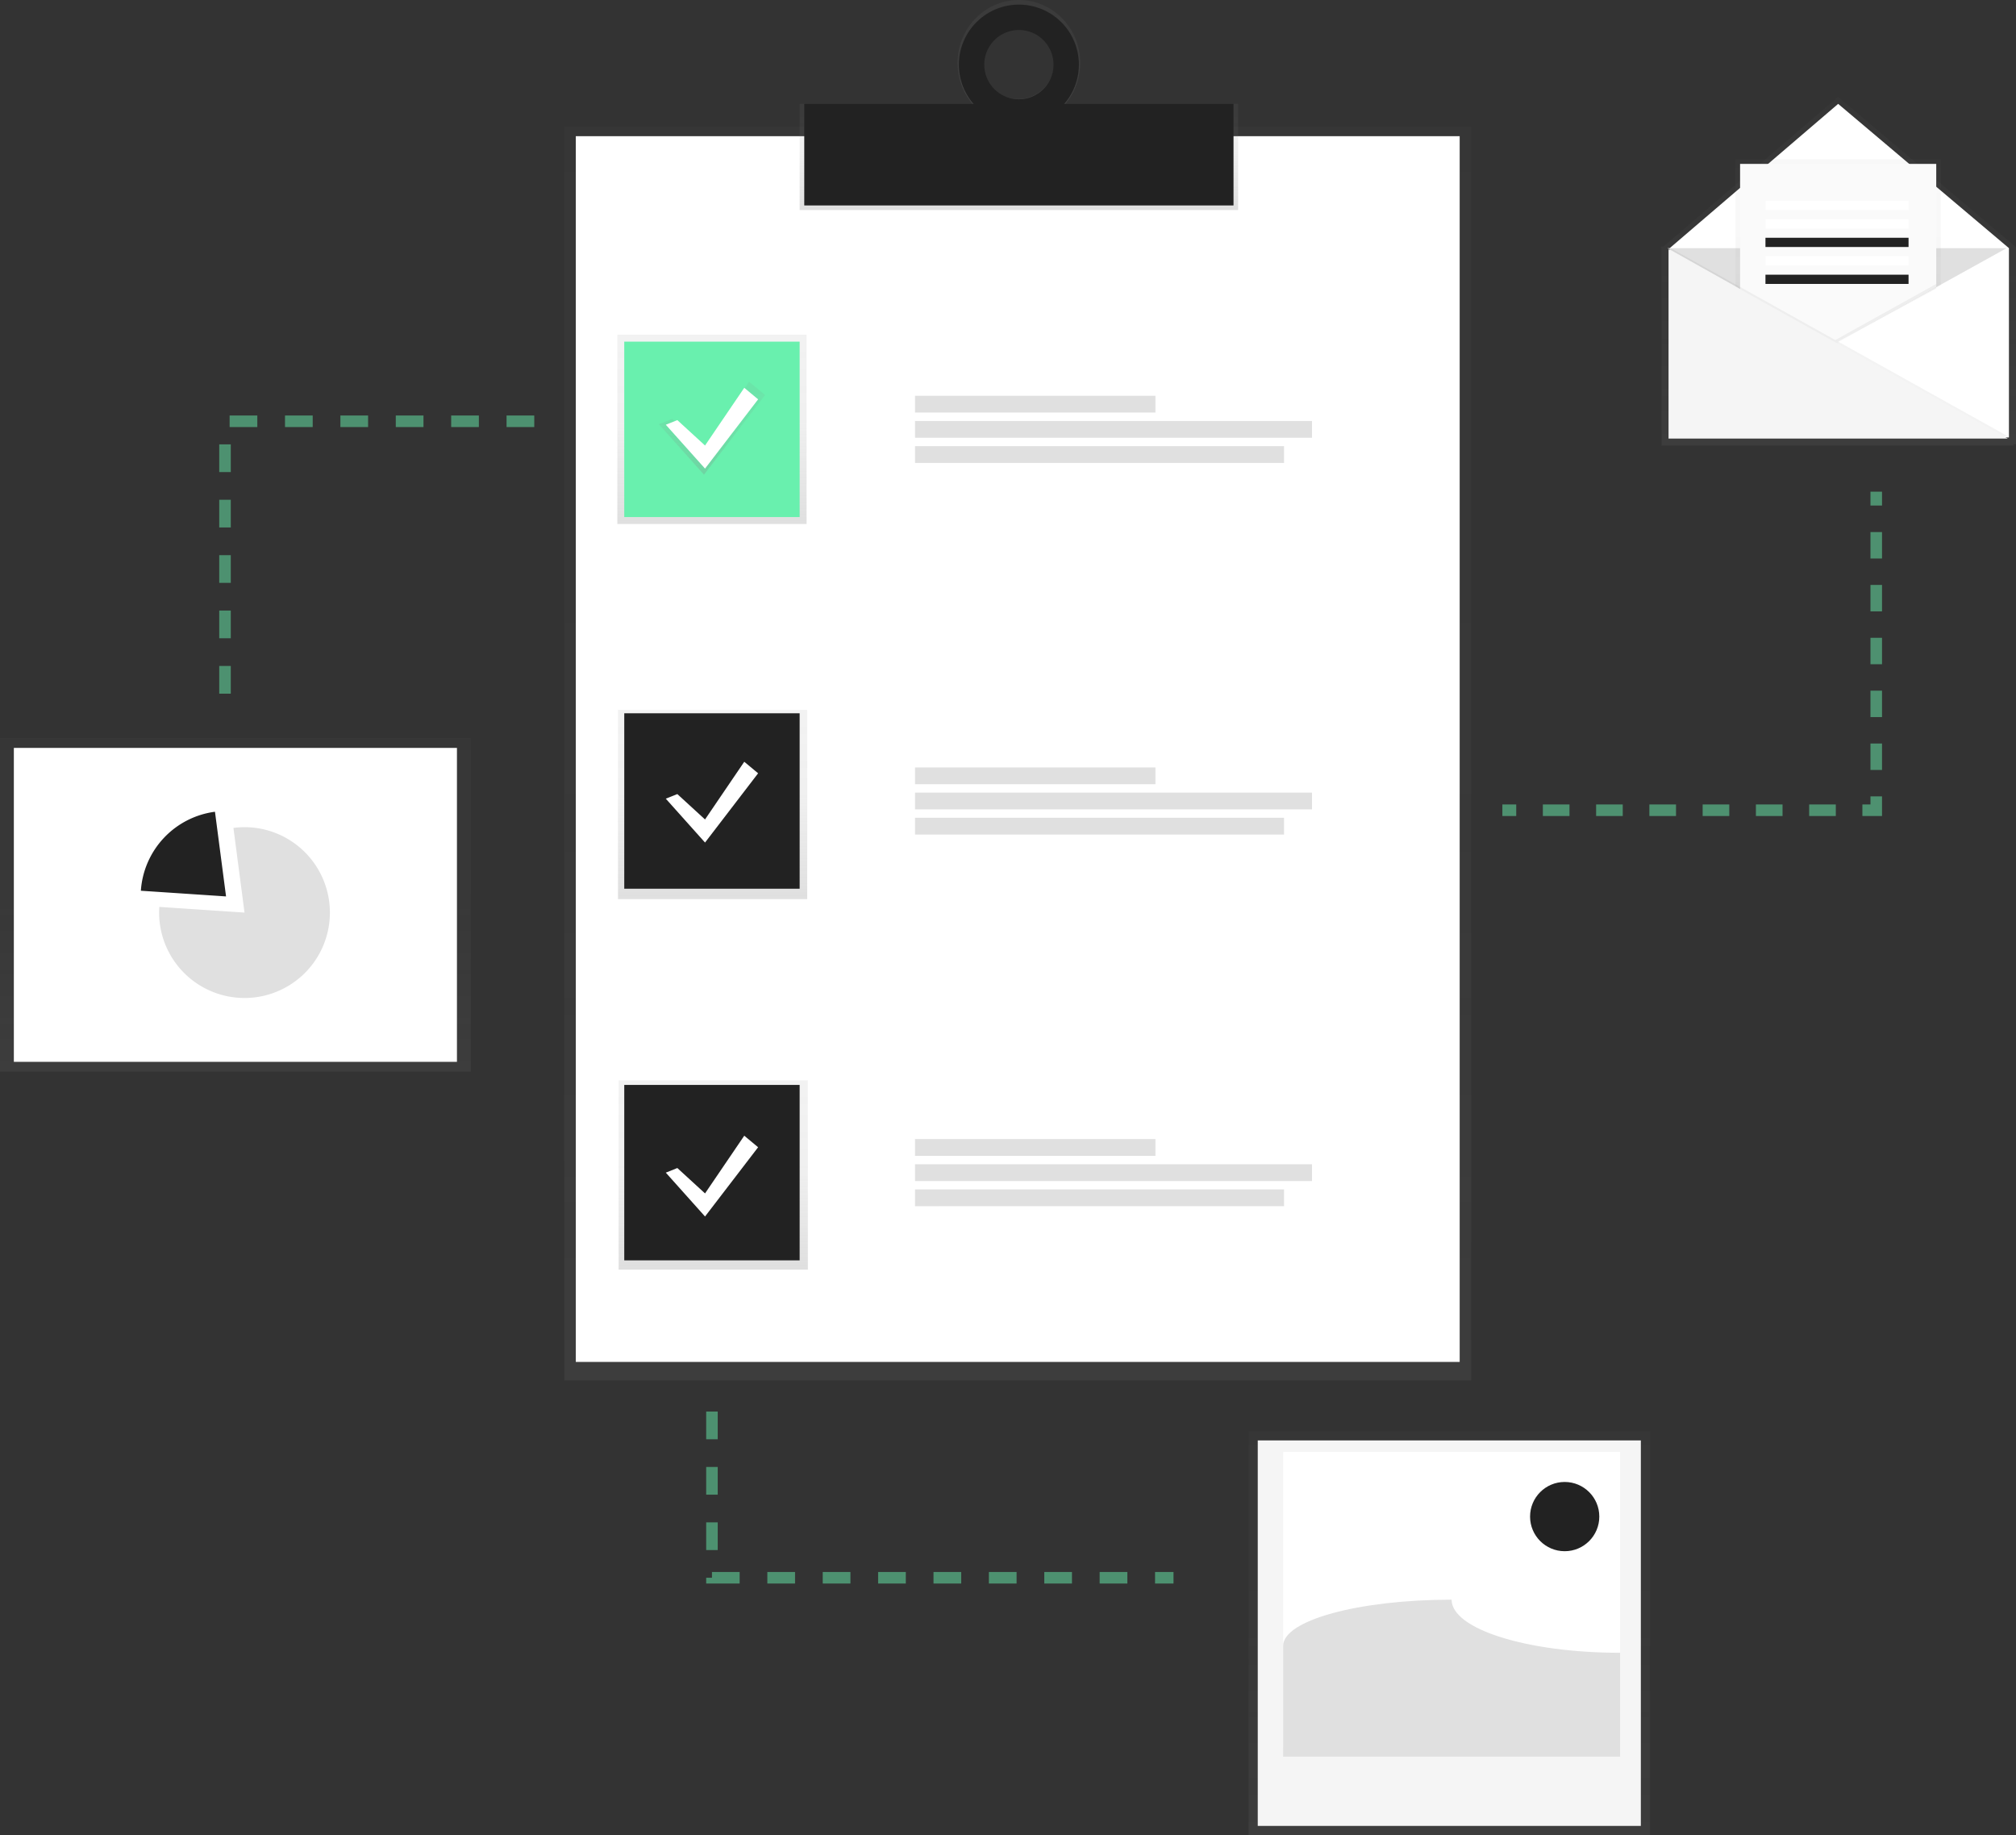 <svg data-name="Layer 1" xmlns="http://www.w3.org/2000/svg" xmlns:xlink="http://www.w3.org/1999/xlink" width="873.56" height="795"><rect width="100%" height="100%" fill="#333333" stroke="none"/><defs><linearGradient id="a" x1="441" y1="598" x2="441" y2="55" gradientUnits="userSpaceOnUse"><stop offset="0" stop-color="gray" stop-opacity=".25"/><stop offset=".54" stop-color="gray" stop-opacity=".12"/><stop offset="1" stop-color="gray" stop-opacity=".1"/></linearGradient><linearGradient id="b" x1="441.5" y1="91" x2="441.5" y2="44.98" xlink:href="#a"/><linearGradient id="c" x1="604.72" y1="106.89" x2="604.72" y2="52.5" xlink:href="#a"/><linearGradient id="d" x1="308.5" y1="227" x2="308.5" y2="145" xlink:href="#a"/><linearGradient id="e" x1="308.78" y1="389.5" x2="308.78" y2="307.5" xlink:href="#a"/><linearGradient id="f" x1="309.06" y1="550" x2="309.06" y2="468" xlink:href="#a"/><linearGradient id="g" x1="308.5" y1="205.63" x2="308.5" y2="165.37" xlink:href="#a"/><linearGradient id="h" x1="796.5" y1="193" x2="796.5" y2="42" xlink:href="#a"/><linearGradient id="i" x1="796.5" y1="176" x2="796.5" y2="69" xlink:href="#a"/><linearGradient id="j" x1="628" y1="795" x2="628" y2="620" xlink:href="#a"/><linearGradient id="k" x1="102" y1="464.25" x2="102" y2="319.75" xlink:href="#a"/></defs><path fill="url(#a)" d="M244.5 55h393v543h-393z" opacity=".5"/><path fill="#fff" d="M249.5 59h383v531h-383z"/><path fill="url(#b)" d="M346.5 44.98h190V91h-190z"/><path d="M604.72 52.5c-14.67 0-26.56 12.18-26.56 27.2s11.89 27.2 26.56 27.2 26.56-12.18 26.56-27.2-11.89-27.2-26.56-27.2zm0 42.89A15.69 15.69 0 1 1 620 79.7a15.51 15.51 0 0 1-15.28 15.69z" transform="translate(-163.22 -52.5)" fill="url(#c)"/><path fill="#222" d="M348.5 45h186v44h-186z"/><path d="M441.5 2a26 26 0 1 0 26 26 26 26 0 0 0-26-26zm0 41a15 15 0 1 1 15-15 15 15 0 0 1-15 15z" fill="#222"/><path fill="url(#d)" d="M267.5 145h82v82h-82z"/><path fill="url(#e)" d="M267.78 307.5h82v82h-82z"/><path fill="url(#f)" d="M268.06 468h82v82h-82z"/><path fill="#69f0ae" d="M270.5 148h76v76h-76z"/><path fill="#222" d="M270.5 309h76v76h-76zM270.5 470h76v76h-76z"/><path fill="#e0e0e0" d="M396.5 171.46h104.17v7.27H396.5zM396.5 182.37h172v7.27h-172zM396.5 193.27h159.89v7.27H396.5zM396.5 332.46h104.17v7.27H396.5zM396.5 343.37h172v7.27h-172zM396.5 354.27h159.89v7.27H396.5zM396.5 493.46h104.17v7.27H396.5zM396.5 504.37h172v7.27h-172zM396.5 515.27h159.89v7.27H396.5z"/><path fill="url(#g)" d="M291.25 181.47l13.8 12.66 19.55-28.75 6.9 5.75-26.45 34.5-19.55-21.85 5.75-2.31z"/><path fill="#fff" d="M293.5 182l12 11 17-25 6 5-23 30-17-19 5-2zM293.5 344l12 11 17-25 6 5-23 30-17-19 5-2zM293.5 506l12 11 17-25 6 5-23 30-17-19 5-2z"/><g opacity=".5" fill="none" stroke="#69f0ae" stroke-miterlimit="10" stroke-width="5"><path d="M651 351h6"/><path stroke-dasharray="11.54 11.54" d="M668.54 351h132.69"/><path d="M807 351h6v-6"/><path stroke-dasharray="11.45 11.45" d="M813 333.55V224.73"/><path d="M813 219v-6"/></g><path fill="none" stroke="#69f0ae" stroke-miterlimit="10" stroke-width="5" stroke-dasharray="12" opacity=".5" d="M231.5 182.5h-134v126M308.5 611.5v72h200"/><path fill="url(#h)" d="M873.56 107.09L796.5 42l-75.86 64.95-.68-.38v.52h-.52l.52.29V193h153.08l-.93-.52h1.45v-85.39z" opacity=".5"/><path fill="#fff" d="M870.5 189.5h-147v-82l73-62.5 74 62.5v82z"/><path fill="#e0e0e0" d="M722.5 107.5l73 41 74-41"/><path fill="url(#i)" d="M797.02 147.47L752 176V69h89v54.42l-43.98 24.05z" opacity=".5"/><path fill="#fafafa" d="M797 148l-43 28V71h85v53.4L797 148z"/><path opacity=".05" d="M723 189h147l-147-82v82z"/><path fill="#f5f5f5" d="M723 190h147l-147-82v82z"/><path fill="#fff" d="M765 87h62v4h-62zM765 95h62v4h-62z"/><path fill="#222" d="M765 103h62v4h-62z"/><path fill="#fff" d="M765 111h62v4h-62z"/><path fill="#222" d="M765 119h62v4h-62z"/><path opacity=".05" d="M839 125v-2l-43.74 24.31 1.19.66L839 125z"/><path fill="url(#j)" d="M541.02 620h173.95v175H541.02z" opacity=".5"/><path fill="#f5f5f5" d="M545 624h166v167H545z"/><path fill="#fff" d="M556 629h146v128H556z"/><path d="M702 716c-40.35 0-73-10.29-73-23-40.35 0-73 8.95-73 20v48h146z" fill="#e0e0e0"/><circle cx="678" cy="657" r="15" fill="#222"/><path fill="url(#k)" d="M0 319.75h204v144.5H0z" opacity=".5"/><path fill="#fff" d="M6 324h192v136H6z"/><path d="M105.95 358.34a37.29 37.29 0 0 0-4.8.32l4.8 36.68-36.91-2.46c-.05.81-.09 1.63-.09 2.46a37 37 0 1 0 37-37z" fill="#e0e0e0"/><path d="M93.15 351.66a37 37 0 0 0-32.11 34.22l36.91 2.46z" fill="#222"/></svg>